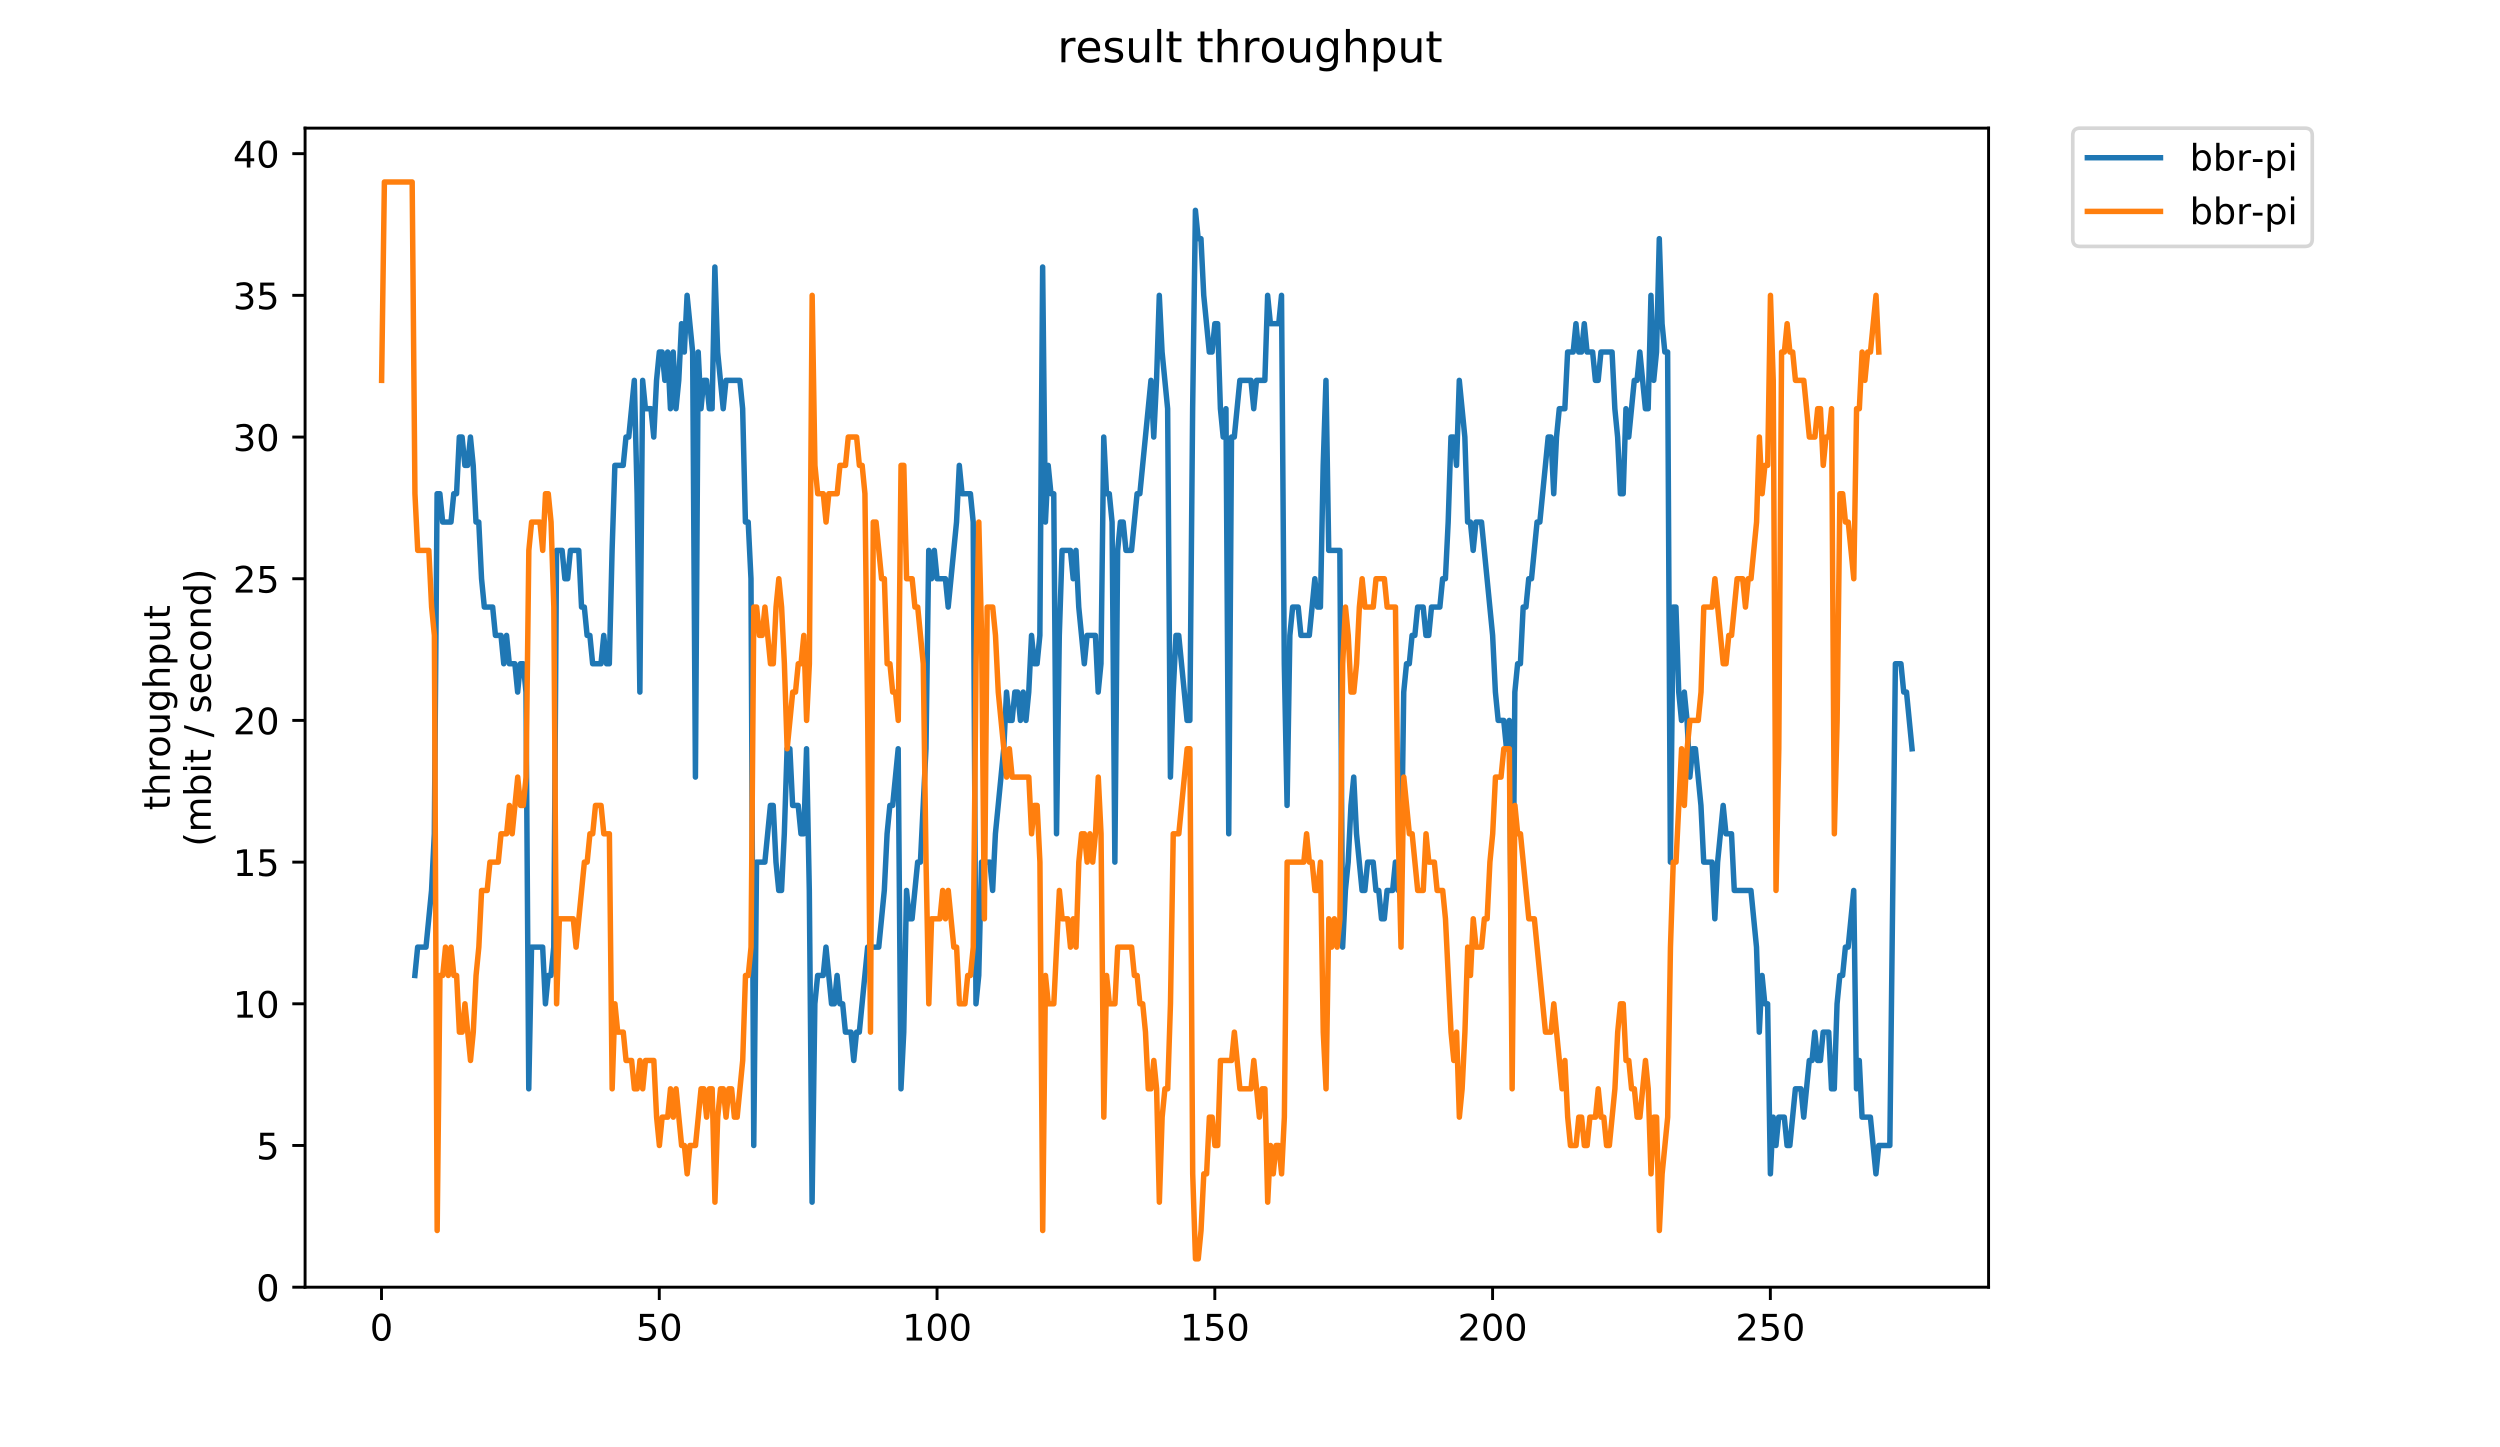 <?xml version="1.0" encoding="utf-8" standalone="no"?>
<!DOCTYPE svg PUBLIC "-//W3C//DTD SVG 1.1//EN"
  "http://www.w3.org/Graphics/SVG/1.1/DTD/svg11.dtd">
<!-- Created with matplotlib (https://matplotlib.org/) -->
<svg height="396pt" version="1.1" viewBox="0 0 684 396" width="684pt" xmlns="http://www.w3.org/2000/svg" xmlns:xlink="http://www.w3.org/1999/xlink">
 <defs>
  <style type="text/css">
*{stroke-linecap:butt;stroke-linejoin:round;}
  </style>
 </defs>
 <g id="figure_1">
  <g id="patch_1">
   <path d="M 0 396 
L 684 396 
L 684 0 
L 0 0 
z
" style="fill:#ffffff;"/>
  </g>
  <g id="axes_1">
   <g id="patch_2">
    <path d="M 83.472 352.174 
L 544.074 352.174 
L 544.074 35.062 
L 83.472 35.062 
z
" style="fill:#ffffff;"/>
   </g>
   <g id="matplotlib.axis_1">
    <g id="xtick_1">
     <g id="line2d_1">
      <defs>
       <path d="M 0 0 
L 0 3.5 
" id="m80dac3bfc3" style="stroke:#000000;stroke-width:0.8;"/>
      </defs>
      <g>
       <use style="stroke:#000000;stroke-width:0.8;" x="104.38" xlink:href="#m80dac3bfc3" y="352.174"/>
      </g>
     </g>
     <g id="text_1">
      <!-- 0 -->
      <defs>
       <path d="M 31.781 66.406 
Q 24.172 66.406 20.328 58.906 
Q 16.5 51.422 16.5 36.375 
Q 16.5 21.391 20.328 13.891 
Q 24.172 6.391 31.781 6.391 
Q 39.453 6.391 43.281 13.891 
Q 47.125 21.391 47.125 36.375 
Q 47.125 51.422 43.281 58.906 
Q 39.453 66.406 31.781 66.406 
z
M 31.781 74.219 
Q 44.047 74.219 50.516 64.516 
Q 56.984 54.828 56.984 36.375 
Q 56.984 17.969 50.516 8.266 
Q 44.047 -1.422 31.781 -1.422 
Q 19.531 -1.422 13.062 8.266 
Q 6.594 17.969 6.594 36.375 
Q 6.594 54.828 13.062 64.516 
Q 19.531 74.219 31.781 74.219 
z
" id="DejaVuSans-48"/>
      </defs>
      <g transform="translate(101.199 366.773)scale(0.1 -0.1)">
       <use xlink:href="#DejaVuSans-48"/>
      </g>
     </g>
    </g>
    <g id="xtick_2">
     <g id="line2d_2">
      <g>
       <use style="stroke:#000000;stroke-width:0.8;" x="180.378" xlink:href="#m80dac3bfc3" y="352.174"/>
      </g>
     </g>
     <g id="text_2">
      <!-- 50 -->
      <defs>
       <path d="M 10.797 72.906 
L 49.516 72.906 
L 49.516 64.594 
L 19.828 64.594 
L 19.828 46.734 
Q 21.969 47.469 24.109 47.828 
Q 26.266 48.188 28.422 48.188 
Q 40.625 48.188 47.75 41.5 
Q 54.891 34.812 54.891 23.391 
Q 54.891 11.625 47.562 5.094 
Q 40.234 -1.422 26.906 -1.422 
Q 22.312 -1.422 17.547 -0.641 
Q 12.797 0.141 7.719 1.703 
L 7.719 11.625 
Q 12.109 9.234 16.797 8.062 
Q 21.484 6.891 26.703 6.891 
Q 35.156 6.891 40.078 11.328 
Q 45.016 15.766 45.016 23.391 
Q 45.016 31 40.078 35.438 
Q 35.156 39.891 26.703 39.891 
Q 22.75 39.891 18.812 39.016 
Q 14.891 38.141 10.797 36.281 
z
" id="DejaVuSans-53"/>
      </defs>
      <g transform="translate(174.015 366.773)scale(0.1 -0.1)">
       <use xlink:href="#DejaVuSans-53"/>
       <use x="63.623" xlink:href="#DejaVuSans-48"/>
      </g>
     </g>
    </g>
    <g id="xtick_3">
     <g id="line2d_3">
      <g>
       <use style="stroke:#000000;stroke-width:0.8;" x="256.375" xlink:href="#m80dac3bfc3" y="352.174"/>
      </g>
     </g>
     <g id="text_3">
      <!-- 100 -->
      <defs>
       <path d="M 12.406 8.297 
L 28.516 8.297 
L 28.516 63.922 
L 10.984 60.406 
L 10.984 69.391 
L 28.422 72.906 
L 38.281 72.906 
L 38.281 8.297 
L 54.391 8.297 
L 54.391 0 
L 12.406 0 
z
" id="DejaVuSans-49"/>
      </defs>
      <g transform="translate(246.831 366.773)scale(0.1 -0.1)">
       <use xlink:href="#DejaVuSans-49"/>
       <use x="63.623" xlink:href="#DejaVuSans-48"/>
       <use x="127.246" xlink:href="#DejaVuSans-48"/>
      </g>
     </g>
    </g>
    <g id="xtick_4">
     <g id="line2d_4">
      <g>
       <use style="stroke:#000000;stroke-width:0.8;" x="332.373" xlink:href="#m80dac3bfc3" y="352.174"/>
      </g>
     </g>
     <g id="text_4">
      <!-- 150 -->
      <g transform="translate(322.829 366.773)scale(0.1 -0.1)">
       <use xlink:href="#DejaVuSans-49"/>
       <use x="63.623" xlink:href="#DejaVuSans-53"/>
       <use x="127.246" xlink:href="#DejaVuSans-48"/>
      </g>
     </g>
    </g>
    <g id="xtick_5">
     <g id="line2d_5">
      <g>
       <use style="stroke:#000000;stroke-width:0.8;" x="408.37" xlink:href="#m80dac3bfc3" y="352.174"/>
      </g>
     </g>
     <g id="text_5">
      <!-- 200 -->
      <defs>
       <path d="M 19.188 8.297 
L 53.609 8.297 
L 53.609 0 
L 7.328 0 
L 7.328 8.297 
Q 12.938 14.109 22.625 23.891 
Q 32.328 33.688 34.812 36.531 
Q 39.547 41.844 41.422 45.531 
Q 43.312 49.219 43.312 52.781 
Q 43.312 58.594 39.234 62.25 
Q 35.156 65.922 28.609 65.922 
Q 23.969 65.922 18.812 64.312 
Q 13.672 62.703 7.812 59.422 
L 7.812 69.391 
Q 13.766 71.781 18.938 73 
Q 24.125 74.219 28.422 74.219 
Q 39.75 74.219 46.484 68.547 
Q 53.219 62.891 53.219 53.422 
Q 53.219 48.922 51.531 44.891 
Q 49.859 40.875 45.406 35.406 
Q 44.188 33.984 37.641 27.219 
Q 31.109 20.453 19.188 8.297 
z
" id="DejaVuSans-50"/>
      </defs>
      <g transform="translate(398.827 366.773)scale(0.1 -0.1)">
       <use xlink:href="#DejaVuSans-50"/>
       <use x="63.623" xlink:href="#DejaVuSans-48"/>
       <use x="127.246" xlink:href="#DejaVuSans-48"/>
      </g>
     </g>
    </g>
    <g id="xtick_6">
     <g id="line2d_6">
      <g>
       <use style="stroke:#000000;stroke-width:0.8;" x="484.368" xlink:href="#m80dac3bfc3" y="352.174"/>
      </g>
     </g>
     <g id="text_6">
      <!-- 250 -->
      <g transform="translate(474.824 366.773)scale(0.1 -0.1)">
       <use xlink:href="#DejaVuSans-50"/>
       <use x="63.623" xlink:href="#DejaVuSans-53"/>
       <use x="127.246" xlink:href="#DejaVuSans-48"/>
      </g>
     </g>
    </g>
   </g>
   <g id="matplotlib.axis_2">
    <g id="ytick_1">
     <g id="line2d_7">
      <defs>
       <path d="M 0 0 
L -3.5 0 
" id="meae33e245a" style="stroke:#000000;stroke-width:0.8;"/>
      </defs>
      <g>
       <use style="stroke:#000000;stroke-width:0.8;" x="83.472" xlink:href="#meae33e245a" y="352.174"/>
      </g>
     </g>
     <g id="text_7">
      <!-- 0 -->
      <g transform="translate(70.11 355.973)scale(0.1 -0.1)">
       <use xlink:href="#DejaVuSans-48"/>
      </g>
     </g>
    </g>
    <g id="ytick_2">
     <g id="line2d_8">
      <g>
       <use style="stroke:#000000;stroke-width:0.8;" x="83.472" xlink:href="#meae33e245a" y="313.407"/>
      </g>
     </g>
     <g id="text_8">
      <!-- 5 -->
      <g transform="translate(70.11 317.207)scale(0.1 -0.1)">
       <use xlink:href="#DejaVuSans-53"/>
      </g>
     </g>
    </g>
    <g id="ytick_3">
     <g id="line2d_9">
      <g>
       <use style="stroke:#000000;stroke-width:0.8;" x="83.472" xlink:href="#meae33e245a" y="274.641"/>
      </g>
     </g>
     <g id="text_9">
      <!-- 10 -->
      <g transform="translate(63.747 278.44)scale(0.1 -0.1)">
       <use xlink:href="#DejaVuSans-49"/>
       <use x="63.623" xlink:href="#DejaVuSans-48"/>
      </g>
     </g>
    </g>
    <g id="ytick_4">
     <g id="line2d_10">
      <g>
       <use style="stroke:#000000;stroke-width:0.8;" x="83.472" xlink:href="#meae33e245a" y="235.874"/>
      </g>
     </g>
     <g id="text_10">
      <!-- 15 -->
      <g transform="translate(63.747 239.673)scale(0.1 -0.1)">
       <use xlink:href="#DejaVuSans-49"/>
       <use x="63.623" xlink:href="#DejaVuSans-53"/>
      </g>
     </g>
    </g>
    <g id="ytick_5">
     <g id="line2d_11">
      <g>
       <use style="stroke:#000000;stroke-width:0.8;" x="83.472" xlink:href="#meae33e245a" y="197.107"/>
      </g>
     </g>
     <g id="text_11">
      <!-- 20 -->
      <g transform="translate(63.747 200.907)scale(0.1 -0.1)">
       <use xlink:href="#DejaVuSans-50"/>
       <use x="63.623" xlink:href="#DejaVuSans-48"/>
      </g>
     </g>
    </g>
    <g id="ytick_6">
     <g id="line2d_12">
      <g>
       <use style="stroke:#000000;stroke-width:0.8;" x="83.472" xlink:href="#meae33e245a" y="158.341"/>
      </g>
     </g>
     <g id="text_12">
      <!-- 25 -->
      <g transform="translate(63.747 162.14)scale(0.1 -0.1)">
       <use xlink:href="#DejaVuSans-50"/>
       <use x="63.623" xlink:href="#DejaVuSans-53"/>
      </g>
     </g>
    </g>
    <g id="ytick_7">
     <g id="line2d_13">
      <g>
       <use style="stroke:#000000;stroke-width:0.8;" x="83.472" xlink:href="#meae33e245a" y="119.574"/>
      </g>
     </g>
     <g id="text_13">
      <!-- 30 -->
      <defs>
       <path d="M 40.578 39.312 
Q 47.656 37.797 51.625 33 
Q 55.609 28.219 55.609 21.188 
Q 55.609 10.406 48.188 4.484 
Q 40.766 -1.422 27.094 -1.422 
Q 22.516 -1.422 17.656 -0.516 
Q 12.797 0.391 7.625 2.203 
L 7.625 11.719 
Q 11.719 9.328 16.594 8.109 
Q 21.484 6.891 26.812 6.891 
Q 36.078 6.891 40.938 10.547 
Q 45.797 14.203 45.797 21.188 
Q 45.797 27.641 41.281 31.266 
Q 36.766 34.906 28.719 34.906 
L 20.219 34.906 
L 20.219 43.016 
L 29.109 43.016 
Q 36.375 43.016 40.234 45.922 
Q 44.094 48.828 44.094 54.297 
Q 44.094 59.906 40.109 62.906 
Q 36.141 65.922 28.719 65.922 
Q 24.656 65.922 20.016 65.031 
Q 15.375 64.156 9.812 62.312 
L 9.812 71.094 
Q 15.438 72.656 20.344 73.438 
Q 25.25 74.219 29.594 74.219 
Q 40.828 74.219 47.359 69.109 
Q 53.906 64.016 53.906 55.328 
Q 53.906 49.266 50.438 45.094 
Q 46.969 40.922 40.578 39.312 
z
" id="DejaVuSans-51"/>
      </defs>
      <g transform="translate(63.747 123.373)scale(0.1 -0.1)">
       <use xlink:href="#DejaVuSans-51"/>
       <use x="63.623" xlink:href="#DejaVuSans-48"/>
      </g>
     </g>
    </g>
    <g id="ytick_8">
     <g id="line2d_14">
      <g>
       <use style="stroke:#000000;stroke-width:0.8;" x="83.472" xlink:href="#meae33e245a" y="80.807"/>
      </g>
     </g>
     <g id="text_14">
      <!-- 35 -->
      <g transform="translate(63.747 84.606)scale(0.1 -0.1)">
       <use xlink:href="#DejaVuSans-51"/>
       <use x="63.623" xlink:href="#DejaVuSans-53"/>
      </g>
     </g>
    </g>
    <g id="ytick_9">
     <g id="line2d_15">
      <g>
       <use style="stroke:#000000;stroke-width:0.8;" x="83.472" xlink:href="#meae33e245a" y="42.041"/>
      </g>
     </g>
     <g id="text_15">
      <!-- 40 -->
      <defs>
       <path d="M 37.797 64.312 
L 12.891 25.391 
L 37.797 25.391 
z
M 35.203 72.906 
L 47.609 72.906 
L 47.609 25.391 
L 58.016 25.391 
L 58.016 17.188 
L 47.609 17.188 
L 47.609 0 
L 37.797 0 
L 37.797 17.188 
L 4.891 17.188 
L 4.891 26.703 
z
" id="DejaVuSans-52"/>
      </defs>
      <g transform="translate(63.747 45.84)scale(0.1 -0.1)">
       <use xlink:href="#DejaVuSans-52"/>
       <use x="63.623" xlink:href="#DejaVuSans-48"/>
      </g>
     </g>
    </g>
    <g id="text_16">
     <!-- throughput -->
     <defs>
      <path d="M 18.312 70.219 
L 18.312 54.688 
L 36.812 54.688 
L 36.812 47.703 
L 18.312 47.703 
L 18.312 18.016 
Q 18.312 11.328 20.141 9.422 
Q 21.969 7.516 27.594 7.516 
L 36.812 7.516 
L 36.812 0 
L 27.594 0 
Q 17.188 0 13.234 3.875 
Q 9.281 7.766 9.281 18.016 
L 9.281 47.703 
L 2.688 47.703 
L 2.688 54.688 
L 9.281 54.688 
L 9.281 70.219 
z
" id="DejaVuSans-116"/>
      <path d="M 54.891 33.016 
L 54.891 0 
L 45.906 0 
L 45.906 32.719 
Q 45.906 40.484 42.875 44.328 
Q 39.844 48.188 33.797 48.188 
Q 26.516 48.188 22.312 43.547 
Q 18.109 38.922 18.109 30.906 
L 18.109 0 
L 9.078 0 
L 9.078 75.984 
L 18.109 75.984 
L 18.109 46.188 
Q 21.344 51.125 25.703 53.562 
Q 30.078 56 35.797 56 
Q 45.219 56 50.047 50.172 
Q 54.891 44.344 54.891 33.016 
z
" id="DejaVuSans-104"/>
      <path d="M 41.109 46.297 
Q 39.594 47.172 37.812 47.578 
Q 36.031 48 33.891 48 
Q 26.266 48 22.188 43.047 
Q 18.109 38.094 18.109 28.812 
L 18.109 0 
L 9.078 0 
L 9.078 54.688 
L 18.109 54.688 
L 18.109 46.188 
Q 20.953 51.172 25.484 53.578 
Q 30.031 56 36.531 56 
Q 37.453 56 38.578 55.875 
Q 39.703 55.766 41.062 55.516 
z
" id="DejaVuSans-114"/>
      <path d="M 30.609 48.391 
Q 23.391 48.391 19.188 42.75 
Q 14.984 37.109 14.984 27.297 
Q 14.984 17.484 19.156 11.844 
Q 23.344 6.203 30.609 6.203 
Q 37.797 6.203 41.984 11.859 
Q 46.188 17.531 46.188 27.297 
Q 46.188 37.016 41.984 42.703 
Q 37.797 48.391 30.609 48.391 
z
M 30.609 56 
Q 42.328 56 49.016 48.375 
Q 55.719 40.766 55.719 27.297 
Q 55.719 13.875 49.016 6.219 
Q 42.328 -1.422 30.609 -1.422 
Q 18.844 -1.422 12.172 6.219 
Q 5.516 13.875 5.516 27.297 
Q 5.516 40.766 12.172 48.375 
Q 18.844 56 30.609 56 
z
" id="DejaVuSans-111"/>
      <path d="M 8.5 21.578 
L 8.5 54.688 
L 17.484 54.688 
L 17.484 21.922 
Q 17.484 14.156 20.5 10.266 
Q 23.531 6.391 29.594 6.391 
Q 36.859 6.391 41.078 11.031 
Q 45.312 15.672 45.312 23.688 
L 45.312 54.688 
L 54.297 54.688 
L 54.297 0 
L 45.312 0 
L 45.312 8.406 
Q 42.047 3.422 37.719 1 
Q 33.406 -1.422 27.688 -1.422 
Q 18.266 -1.422 13.375 4.438 
Q 8.5 10.297 8.5 21.578 
z
M 31.109 56 
z
" id="DejaVuSans-117"/>
      <path d="M 45.406 27.984 
Q 45.406 37.75 41.375 43.109 
Q 37.359 48.484 30.078 48.484 
Q 22.859 48.484 18.828 43.109 
Q 14.797 37.75 14.797 27.984 
Q 14.797 18.266 18.828 12.891 
Q 22.859 7.516 30.078 7.516 
Q 37.359 7.516 41.375 12.891 
Q 45.406 18.266 45.406 27.984 
z
M 54.391 6.781 
Q 54.391 -7.172 48.188 -13.984 
Q 42 -20.797 29.203 -20.797 
Q 24.469 -20.797 20.266 -20.094 
Q 16.062 -19.391 12.109 -17.922 
L 12.109 -9.188 
Q 16.062 -11.328 19.922 -12.344 
Q 23.781 -13.375 27.781 -13.375 
Q 36.625 -13.375 41.016 -8.766 
Q 45.406 -4.156 45.406 5.172 
L 45.406 9.625 
Q 42.625 4.781 38.281 2.391 
Q 33.938 0 27.875 0 
Q 17.828 0 11.672 7.656 
Q 5.516 15.328 5.516 27.984 
Q 5.516 40.672 11.672 48.328 
Q 17.828 56 27.875 56 
Q 33.938 56 38.281 53.609 
Q 42.625 51.219 45.406 46.391 
L 45.406 54.688 
L 54.391 54.688 
z
" id="DejaVuSans-103"/>
      <path d="M 18.109 8.203 
L 18.109 -20.797 
L 9.078 -20.797 
L 9.078 54.688 
L 18.109 54.688 
L 18.109 46.391 
Q 20.953 51.266 25.266 53.625 
Q 29.594 56 35.594 56 
Q 45.562 56 51.781 48.094 
Q 58.016 40.188 58.016 27.297 
Q 58.016 14.406 51.781 6.484 
Q 45.562 -1.422 35.594 -1.422 
Q 29.594 -1.422 25.266 0.953 
Q 20.953 3.328 18.109 8.203 
z
M 48.688 27.297 
Q 48.688 37.203 44.609 42.844 
Q 40.531 48.484 33.406 48.484 
Q 26.266 48.484 22.188 42.844 
Q 18.109 37.203 18.109 27.297 
Q 18.109 17.391 22.188 11.75 
Q 26.266 6.109 33.406 6.109 
Q 40.531 6.109 44.609 11.75 
Q 48.688 17.391 48.688 27.297 
z
" id="DejaVuSans-112"/>
     </defs>
     <g transform="translate(46.47 221.675)rotate(-90)scale(0.1 -0.1)">
      <use xlink:href="#DejaVuSans-116"/>
      <use x="39.209" xlink:href="#DejaVuSans-104"/>
      <use x="102.588" xlink:href="#DejaVuSans-114"/>
      <use x="143.67" xlink:href="#DejaVuSans-111"/>
      <use x="204.852" xlink:href="#DejaVuSans-117"/>
      <use x="268.23" xlink:href="#DejaVuSans-103"/>
      <use x="331.707" xlink:href="#DejaVuSans-104"/>
      <use x="395.086" xlink:href="#DejaVuSans-112"/>
      <use x="458.562" xlink:href="#DejaVuSans-117"/>
      <use x="521.941" xlink:href="#DejaVuSans-116"/>
     </g>
     <!-- (mbit / second) -->
     <defs>
      <path d="M 31 75.875 
Q 24.469 64.656 21.281 53.656 
Q 18.109 42.672 18.109 31.391 
Q 18.109 20.125 21.312 9.062 
Q 24.516 -2 31 -13.188 
L 23.188 -13.188 
Q 15.875 -1.703 12.234 9.375 
Q 8.594 20.453 8.594 31.391 
Q 8.594 42.281 12.203 53.312 
Q 15.828 64.359 23.188 75.875 
z
" id="DejaVuSans-40"/>
      <path d="M 52 44.188 
Q 55.375 50.25 60.062 53.125 
Q 64.75 56 71.094 56 
Q 79.641 56 84.281 50.016 
Q 88.922 44.047 88.922 33.016 
L 88.922 0 
L 79.891 0 
L 79.891 32.719 
Q 79.891 40.578 77.094 44.375 
Q 74.312 48.188 68.609 48.188 
Q 61.625 48.188 57.562 43.547 
Q 53.516 38.922 53.516 30.906 
L 53.516 0 
L 44.484 0 
L 44.484 32.719 
Q 44.484 40.625 41.703 44.406 
Q 38.922 48.188 33.109 48.188 
Q 26.219 48.188 22.156 43.531 
Q 18.109 38.875 18.109 30.906 
L 18.109 0 
L 9.078 0 
L 9.078 54.688 
L 18.109 54.688 
L 18.109 46.188 
Q 21.188 51.219 25.484 53.609 
Q 29.781 56 35.688 56 
Q 41.656 56 45.828 52.969 
Q 50 49.953 52 44.188 
z
" id="DejaVuSans-109"/>
      <path d="M 48.688 27.297 
Q 48.688 37.203 44.609 42.844 
Q 40.531 48.484 33.406 48.484 
Q 26.266 48.484 22.188 42.844 
Q 18.109 37.203 18.109 27.297 
Q 18.109 17.391 22.188 11.75 
Q 26.266 6.109 33.406 6.109 
Q 40.531 6.109 44.609 11.75 
Q 48.688 17.391 48.688 27.297 
z
M 18.109 46.391 
Q 20.953 51.266 25.266 53.625 
Q 29.594 56 35.594 56 
Q 45.562 56 51.781 48.094 
Q 58.016 40.188 58.016 27.297 
Q 58.016 14.406 51.781 6.484 
Q 45.562 -1.422 35.594 -1.422 
Q 29.594 -1.422 25.266 0.953 
Q 20.953 3.328 18.109 8.203 
L 18.109 0 
L 9.078 0 
L 9.078 75.984 
L 18.109 75.984 
z
" id="DejaVuSans-98"/>
      <path d="M 9.422 54.688 
L 18.406 54.688 
L 18.406 0 
L 9.422 0 
z
M 9.422 75.984 
L 18.406 75.984 
L 18.406 64.594 
L 9.422 64.594 
z
" id="DejaVuSans-105"/>
      <path id="DejaVuSans-32"/>
      <path d="M 25.391 72.906 
L 33.688 72.906 
L 8.297 -9.281 
L 0 -9.281 
z
" id="DejaVuSans-47"/>
      <path d="M 44.281 53.078 
L 44.281 44.578 
Q 40.484 46.531 36.375 47.5 
Q 32.281 48.484 27.875 48.484 
Q 21.188 48.484 17.844 46.438 
Q 14.5 44.391 14.5 40.281 
Q 14.5 37.156 16.891 35.375 
Q 19.281 33.594 26.516 31.984 
L 29.594 31.297 
Q 39.156 29.25 43.188 25.516 
Q 47.219 21.781 47.219 15.094 
Q 47.219 7.469 41.188 3.016 
Q 35.156 -1.422 24.609 -1.422 
Q 20.219 -1.422 15.453 -0.562 
Q 10.688 0.297 5.422 2 
L 5.422 11.281 
Q 10.406 8.688 15.234 7.391 
Q 20.062 6.109 24.812 6.109 
Q 31.156 6.109 34.562 8.281 
Q 37.984 10.453 37.984 14.406 
Q 37.984 18.062 35.516 20.016 
Q 33.062 21.969 24.703 23.781 
L 21.578 24.516 
Q 13.234 26.266 9.516 29.906 
Q 5.812 33.547 5.812 39.891 
Q 5.812 47.609 11.281 51.797 
Q 16.75 56 26.812 56 
Q 31.781 56 36.172 55.266 
Q 40.578 54.547 44.281 53.078 
z
" id="DejaVuSans-115"/>
      <path d="M 56.203 29.594 
L 56.203 25.203 
L 14.891 25.203 
Q 15.484 15.922 20.484 11.062 
Q 25.484 6.203 34.422 6.203 
Q 39.594 6.203 44.453 7.469 
Q 49.312 8.734 54.109 11.281 
L 54.109 2.781 
Q 49.266 0.734 44.188 -0.344 
Q 39.109 -1.422 33.891 -1.422 
Q 20.797 -1.422 13.156 6.188 
Q 5.516 13.812 5.516 26.812 
Q 5.516 40.234 12.766 48.109 
Q 20.016 56 32.328 56 
Q 43.359 56 49.781 48.891 
Q 56.203 41.797 56.203 29.594 
z
M 47.219 32.234 
Q 47.125 39.594 43.094 43.984 
Q 39.062 48.391 32.422 48.391 
Q 24.906 48.391 20.391 44.141 
Q 15.875 39.891 15.188 32.172 
z
" id="DejaVuSans-101"/>
      <path d="M 48.781 52.594 
L 48.781 44.188 
Q 44.969 46.297 41.141 47.344 
Q 37.312 48.391 33.406 48.391 
Q 24.656 48.391 19.812 42.844 
Q 14.984 37.312 14.984 27.297 
Q 14.984 17.281 19.812 11.734 
Q 24.656 6.203 33.406 6.203 
Q 37.312 6.203 41.141 7.25 
Q 44.969 8.297 48.781 10.406 
L 48.781 2.094 
Q 45.016 0.344 40.984 -0.531 
Q 36.969 -1.422 32.422 -1.422 
Q 20.062 -1.422 12.781 6.344 
Q 5.516 14.109 5.516 27.297 
Q 5.516 40.672 12.859 48.328 
Q 20.219 56 33.016 56 
Q 37.156 56 41.109 55.141 
Q 45.062 54.297 48.781 52.594 
z
" id="DejaVuSans-99"/>
      <path d="M 54.891 33.016 
L 54.891 0 
L 45.906 0 
L 45.906 32.719 
Q 45.906 40.484 42.875 44.328 
Q 39.844 48.188 33.797 48.188 
Q 26.516 48.188 22.312 43.547 
Q 18.109 38.922 18.109 30.906 
L 18.109 0 
L 9.078 0 
L 9.078 54.688 
L 18.109 54.688 
L 18.109 46.188 
Q 21.344 51.125 25.703 53.562 
Q 30.078 56 35.797 56 
Q 45.219 56 50.047 50.172 
Q 54.891 44.344 54.891 33.016 
z
" id="DejaVuSans-110"/>
      <path d="M 45.406 46.391 
L 45.406 75.984 
L 54.391 75.984 
L 54.391 0 
L 45.406 0 
L 45.406 8.203 
Q 42.578 3.328 38.25 0.953 
Q 33.938 -1.422 27.875 -1.422 
Q 17.969 -1.422 11.734 6.484 
Q 5.516 14.406 5.516 27.297 
Q 5.516 40.188 11.734 48.094 
Q 17.969 56 27.875 56 
Q 33.938 56 38.25 53.625 
Q 42.578 51.266 45.406 46.391 
z
M 14.797 27.297 
Q 14.797 17.391 18.875 11.75 
Q 22.953 6.109 30.078 6.109 
Q 37.203 6.109 41.297 11.75 
Q 45.406 17.391 45.406 27.297 
Q 45.406 37.203 41.297 42.844 
Q 37.203 48.484 30.078 48.484 
Q 22.953 48.484 18.875 42.844 
Q 14.797 37.203 14.797 27.297 
z
" id="DejaVuSans-100"/>
      <path d="M 8.016 75.875 
L 15.828 75.875 
Q 23.141 64.359 26.781 53.312 
Q 30.422 42.281 30.422 31.391 
Q 30.422 20.453 26.781 9.375 
Q 23.141 -1.703 15.828 -13.188 
L 8.016 -13.188 
Q 14.5 -2 17.703 9.062 
Q 20.906 20.125 20.906 31.391 
Q 20.906 42.672 17.703 53.656 
Q 14.5 64.656 8.016 75.875 
z
" id="DejaVuSans-41"/>
     </defs>
     <g transform="translate(57.668 231.609)rotate(-90)scale(0.1 -0.1)">
      <use xlink:href="#DejaVuSans-40"/>
      <use x="39.014" xlink:href="#DejaVuSans-109"/>
      <use x="136.426" xlink:href="#DejaVuSans-98"/>
      <use x="199.902" xlink:href="#DejaVuSans-105"/>
      <use x="227.686" xlink:href="#DejaVuSans-116"/>
      <use x="266.895" xlink:href="#DejaVuSans-32"/>
      <use x="298.682" xlink:href="#DejaVuSans-47"/>
      <use x="332.373" xlink:href="#DejaVuSans-32"/>
      <use x="364.16" xlink:href="#DejaVuSans-115"/>
      <use x="416.26" xlink:href="#DejaVuSans-101"/>
      <use x="477.783" xlink:href="#DejaVuSans-99"/>
      <use x="532.764" xlink:href="#DejaVuSans-111"/>
      <use x="593.945" xlink:href="#DejaVuSans-110"/>
      <use x="657.324" xlink:href="#DejaVuSans-100"/>
      <use x="720.801" xlink:href="#DejaVuSans-41"/>
     </g>
    </g>
   </g>
   <g id="line2d_16">
    <path clip-path="url(#p92ab1b201f)" d="M 113.51 266.887 
L 114.27 259.134 
L 116.55 259.134 
L 118.07 243.627 
L 118.83 228.121 
L 119.59 135.081 
L 120.35 135.081 
L 121.11 142.834 
L 123.39 142.834 
L 124.15 135.081 
L 124.91 135.081 
L 125.67 119.574 
L 126.43 119.574 
L 127.19 127.327 
L 127.95 127.327 
L 128.71 119.574 
L 129.47 127.327 
L 130.23 142.834 
L 130.99 142.834 
L 131.75 158.341 
L 132.51 166.094 
L 134.79 166.094 
L 135.55 173.847 
L 137.07 173.847 
L 137.829 181.601 
L 138.589 173.847 
L 139.349 181.601 
L 140.869 181.601 
L 141.629 189.354 
L 142.389 181.601 
L 143.149 181.601 
L 143.909 189.354 
L 144.669 297.901 
L 145.429 259.134 
L 148.469 259.134 
L 149.229 274.641 
L 149.989 266.887 
L 150.749 266.887 
L 151.509 259.134 
L 152.269 150.587 
L 153.789 150.587 
L 154.549 158.341 
L 155.309 158.341 
L 156.069 150.587 
L 158.349 150.587 
L 159.109 166.094 
L 159.869 166.094 
L 160.629 173.847 
L 161.389 173.847 
L 162.149 181.601 
L 164.429 181.601 
L 165.189 173.847 
L 165.949 181.601 
L 166.709 181.601 
L 167.469 150.587 
L 168.229 127.327 
L 170.508 127.327 
L 171.268 119.574 
L 172.028 119.574 
L 173.548 104.067 
L 174.308 135.081 
L 175.068 189.354 
L 175.828 104.067 
L 176.588 111.821 
L 178.108 111.821 
L 178.868 119.574 
L 179.628 104.067 
L 180.388 96.314 
L 181.148 96.314 
L 181.908 104.067 
L 182.668 96.314 
L 183.428 111.821 
L 184.188 96.314 
L 184.948 111.821 
L 185.708 104.067 
L 186.468 88.561 
L 187.228 96.314 
L 187.988 80.807 
L 189.508 96.314 
L 190.268 212.614 
L 191.028 96.314 
L 191.788 111.821 
L 192.548 104.067 
L 193.308 104.067 
L 194.068 111.821 
L 194.828 111.821 
L 195.588 73.054 
L 196.348 96.314 
L 197.868 111.821 
L 198.628 104.067 
L 202.427 104.067 
L 203.187 111.821 
L 203.947 142.834 
L 204.707 142.834 
L 205.467 158.341 
L 206.227 313.407 
L 206.987 235.874 
L 209.267 235.874 
L 210.787 220.367 
L 211.547 220.367 
L 212.307 235.874 
L 213.067 243.627 
L 213.827 243.627 
L 214.587 228.121 
L 215.347 204.861 
L 216.107 204.861 
L 216.867 220.367 
L 218.387 220.367 
L 219.147 228.121 
L 219.907 228.121 
L 220.667 204.861 
L 221.427 243.627 
L 222.187 328.914 
L 222.947 274.641 
L 223.707 266.887 
L 225.227 266.887 
L 225.987 259.134 
L 227.507 274.641 
L 228.267 274.641 
L 229.027 266.887 
L 229.787 274.641 
L 230.547 274.641 
L 231.307 282.394 
L 232.827 282.394 
L 233.587 290.147 
L 234.346 282.394 
L 235.106 282.394 
L 237.386 259.134 
L 240.426 259.134 
L 241.946 243.627 
L 242.706 228.121 
L 243.466 220.367 
L 244.226 220.367 
L 245.746 204.861 
L 246.506 297.901 
L 247.266 282.394 
L 248.026 243.627 
L 248.786 251.381 
L 249.546 251.381 
L 251.066 235.874 
L 251.826 235.874 
L 253.346 204.861 
L 254.106 150.587 
L 254.866 158.341 
L 255.626 150.587 
L 256.386 158.341 
L 258.666 158.341 
L 259.426 166.094 
L 261.706 142.834 
L 262.466 127.327 
L 263.226 135.081 
L 265.506 135.081 
L 266.265 142.834 
L 267.025 274.641 
L 267.785 266.887 
L 268.545 235.874 
L 270.825 235.874 
L 271.585 243.627 
L 272.345 228.121 
L 274.625 204.861 
L 275.385 189.354 
L 276.145 197.107 
L 276.905 197.107 
L 277.665 189.354 
L 278.425 189.354 
L 279.185 197.107 
L 279.945 189.354 
L 280.705 197.107 
L 281.465 189.354 
L 282.225 173.847 
L 282.985 181.601 
L 283.745 181.601 
L 284.505 173.847 
L 285.265 73.054 
L 286.025 142.834 
L 286.785 127.327 
L 287.545 135.081 
L 288.305 135.081 
L 289.065 228.121 
L 289.825 173.847 
L 290.585 150.587 
L 292.865 150.587 
L 293.625 158.341 
L 294.385 150.587 
L 295.145 166.094 
L 296.665 181.601 
L 297.425 173.847 
L 299.704 173.847 
L 300.464 189.354 
L 301.224 181.601 
L 301.984 119.574 
L 302.744 135.081 
L 303.504 135.081 
L 304.264 142.834 
L 305.024 235.874 
L 305.784 150.587 
L 306.544 142.834 
L 307.304 142.834 
L 308.064 150.587 
L 309.584 150.587 
L 311.104 135.081 
L 311.864 135.081 
L 314.904 104.067 
L 315.664 119.574 
L 316.424 104.067 
L 317.184 80.807 
L 317.944 96.314 
L 319.464 111.821 
L 320.224 212.614 
L 320.984 189.354 
L 321.744 173.847 
L 322.504 173.847 
L 324.784 197.107 
L 325.544 197.107 
L 326.304 111.821 
L 327.064 57.547 
L 327.824 65.301 
L 328.584 65.301 
L 329.344 80.807 
L 330.863 96.314 
L 331.623 96.314 
L 332.383 88.561 
L 333.143 88.561 
L 333.903 111.821 
L 334.663 119.574 
L 335.423 111.821 
L 336.183 228.121 
L 336.943 119.574 
L 337.703 119.574 
L 339.223 104.067 
L 342.263 104.067 
L 343.023 111.821 
L 343.783 104.067 
L 346.063 104.067 
L 346.823 80.807 
L 347.583 88.561 
L 349.863 88.561 
L 350.623 80.807 
L 351.383 181.601 
L 352.143 220.367 
L 352.903 173.847 
L 353.663 166.094 
L 355.183 166.094 
L 355.943 173.847 
L 358.223 173.847 
L 359.743 158.341 
L 360.503 166.094 
L 361.263 166.094 
L 362.022 127.327 
L 362.782 104.067 
L 363.542 150.587 
L 366.582 150.587 
L 367.342 259.134 
L 368.102 243.627 
L 368.862 235.874 
L 369.622 220.367 
L 370.382 212.614 
L 371.142 228.121 
L 372.662 243.627 
L 373.422 243.627 
L 374.182 235.874 
L 375.702 235.874 
L 376.462 243.627 
L 377.222 243.627 
L 377.982 251.381 
L 378.742 251.381 
L 379.502 243.627 
L 381.022 243.627 
L 381.782 235.874 
L 382.542 243.627 
L 383.302 243.627 
L 384.062 189.354 
L 384.822 181.601 
L 385.582 181.601 
L 386.342 173.847 
L 387.102 173.847 
L 387.862 166.094 
L 389.382 166.094 
L 390.142 173.847 
L 390.902 173.847 
L 391.662 166.094 
L 393.942 166.094 
L 394.701 158.341 
L 395.461 158.341 
L 396.221 142.834 
L 396.981 119.574 
L 397.741 119.574 
L 398.501 127.327 
L 399.261 104.067 
L 400.781 119.574 
L 401.541 142.834 
L 402.301 142.834 
L 403.061 150.587 
L 403.821 142.834 
L 405.341 142.834 
L 408.381 173.847 
L 409.141 189.354 
L 409.901 197.107 
L 411.421 197.107 
L 412.181 204.861 
L 412.941 197.107 
L 413.701 282.394 
L 414.461 189.354 
L 415.221 181.601 
L 415.981 181.601 
L 416.741 166.094 
L 417.501 166.094 
L 418.261 158.341 
L 419.021 158.341 
L 420.541 142.834 
L 421.301 142.834 
L 423.581 119.574 
L 424.341 119.574 
L 425.101 135.081 
L 425.861 119.574 
L 426.62 111.821 
L 428.14 111.821 
L 428.9 96.314 
L 430.42 96.314 
L 431.18 88.561 
L 431.94 96.314 
L 432.7 96.314 
L 433.46 88.561 
L 434.22 96.314 
L 435.74 96.314 
L 436.5 104.067 
L 437.26 104.067 
L 438.02 96.314 
L 441.06 96.314 
L 441.82 111.821 
L 442.58 119.574 
L 443.34 135.081 
L 444.1 135.081 
L 444.86 111.821 
L 445.62 119.574 
L 447.14 104.067 
L 447.9 104.067 
L 448.66 96.314 
L 450.18 111.821 
L 450.94 111.821 
L 451.7 80.807 
L 452.46 104.067 
L 453.22 96.314 
L 453.98 65.301 
L 454.74 88.561 
L 455.5 96.314 
L 456.26 96.314 
L 457.02 235.874 
L 457.78 166.094 
L 458.539 166.094 
L 459.299 189.354 
L 460.059 197.107 
L 460.819 189.354 
L 461.579 197.107 
L 462.339 212.614 
L 463.099 204.861 
L 463.859 204.861 
L 465.379 220.367 
L 466.139 235.874 
L 468.419 235.874 
L 469.179 251.381 
L 469.939 235.874 
L 471.459 220.367 
L 472.219 228.121 
L 473.739 228.121 
L 474.499 243.627 
L 479.059 243.627 
L 480.579 259.134 
L 481.339 282.394 
L 482.099 266.887 
L 482.859 274.641 
L 483.619 274.641 
L 484.379 321.161 
L 485.139 305.654 
L 485.899 313.407 
L 486.659 305.654 
L 488.179 305.654 
L 488.939 313.407 
L 489.699 313.407 
L 491.218 297.901 
L 492.738 297.901 
L 493.498 305.654 
L 495.018 290.147 
L 495.778 290.147 
L 496.538 282.394 
L 497.298 290.147 
L 498.058 290.147 
L 498.818 282.394 
L 500.338 282.394 
L 501.098 297.901 
L 501.858 297.901 
L 502.618 274.641 
L 503.378 266.887 
L 504.138 266.887 
L 504.898 259.134 
L 505.658 259.134 
L 507.178 243.627 
L 507.938 297.901 
L 508.698 290.147 
L 509.458 305.654 
L 511.738 305.654 
L 513.258 321.161 
L 514.018 313.407 
L 517.058 313.407 
L 518.578 181.601 
L 520.098 181.601 
L 520.858 189.354 
L 521.618 189.354 
L 523.137 204.861 
L 523.137 204.861 
" style="fill:none;stroke:#1f77b4;stroke-linecap:square;stroke-width:1.5;"/>
   </g>
   <g id="line2d_17">
    <path clip-path="url(#p92ab1b201f)" d="M 104.409 104.067 
L 105.169 49.794 
L 112.769 49.794 
L 113.528 135.081 
L 114.288 150.587 
L 117.328 150.587 
L 118.088 166.094 
L 118.848 173.847 
L 119.608 336.667 
L 120.368 266.887 
L 121.128 266.887 
L 121.888 259.134 
L 122.648 266.887 
L 123.408 259.134 
L 124.168 266.887 
L 124.928 266.887 
L 125.688 282.394 
L 126.448 282.394 
L 127.208 274.641 
L 128.728 290.147 
L 129.488 282.394 
L 130.248 266.887 
L 131.008 259.134 
L 131.768 243.627 
L 133.288 243.627 
L 134.048 235.874 
L 136.328 235.874 
L 137.088 228.121 
L 138.608 228.121 
L 139.368 220.367 
L 140.128 228.121 
L 141.648 212.614 
L 142.408 220.367 
L 143.168 220.367 
L 143.928 212.614 
L 144.688 150.587 
L 145.447 142.834 
L 147.727 142.834 
L 148.487 150.587 
L 149.247 135.081 
L 150.007 135.081 
L 150.767 142.834 
L 151.527 166.094 
L 152.287 274.641 
L 153.047 251.381 
L 156.847 251.381 
L 157.607 259.134 
L 159.887 235.874 
L 160.647 235.874 
L 161.407 228.121 
L 162.167 228.121 
L 162.927 220.367 
L 164.447 220.367 
L 165.207 228.121 
L 166.727 228.121 
L 167.487 297.901 
L 168.247 274.641 
L 169.007 282.394 
L 170.527 282.394 
L 171.287 290.147 
L 172.807 290.147 
L 173.567 297.901 
L 174.327 297.901 
L 175.087 290.147 
L 175.847 297.901 
L 176.607 290.147 
L 178.886 290.147 
L 179.646 305.654 
L 180.406 313.407 
L 181.166 305.654 
L 182.686 305.654 
L 183.446 297.901 
L 184.206 305.654 
L 184.966 297.901 
L 186.486 313.407 
L 187.246 313.407 
L 188.006 321.161 
L 188.766 313.407 
L 190.286 313.407 
L 191.806 297.901 
L 192.566 297.901 
L 193.326 305.654 
L 194.086 297.901 
L 194.846 297.901 
L 195.606 328.914 
L 196.366 305.654 
L 197.126 297.901 
L 197.886 297.901 
L 198.646 305.654 
L 199.406 297.901 
L 200.166 297.901 
L 200.926 305.654 
L 201.686 305.654 
L 203.206 290.147 
L 203.966 266.887 
L 204.726 266.887 
L 205.486 259.134 
L 206.246 166.094 
L 207.006 166.094 
L 207.766 173.847 
L 208.526 173.847 
L 209.286 166.094 
L 210.805 181.601 
L 211.565 181.601 
L 212.325 166.094 
L 213.085 158.341 
L 213.845 166.094 
L 214.605 181.601 
L 215.365 204.861 
L 216.885 189.354 
L 217.645 189.354 
L 218.405 181.601 
L 219.165 181.601 
L 219.925 173.847 
L 220.685 197.107 
L 221.445 181.601 
L 222.205 80.807 
L 222.965 127.327 
L 223.725 135.081 
L 225.245 135.081 
L 226.005 142.834 
L 226.765 135.081 
L 229.045 135.081 
L 229.805 127.327 
L 231.325 127.327 
L 232.085 119.574 
L 234.365 119.574 
L 235.125 127.327 
L 235.885 127.327 
L 236.645 135.081 
L 237.405 197.107 
L 238.165 282.394 
L 238.925 142.834 
L 239.685 142.834 
L 241.205 158.341 
L 241.964 158.341 
L 242.724 181.601 
L 243.484 181.601 
L 244.244 189.354 
L 245.004 189.354 
L 245.764 197.107 
L 246.524 127.327 
L 247.284 127.327 
L 248.044 158.341 
L 249.564 158.341 
L 250.324 166.094 
L 251.084 166.094 
L 252.604 181.601 
L 253.364 235.874 
L 254.124 274.641 
L 254.884 251.381 
L 257.164 251.381 
L 257.924 243.627 
L 258.684 251.381 
L 259.444 243.627 
L 260.964 259.134 
L 261.724 259.134 
L 262.484 274.641 
L 264.004 274.641 
L 264.764 266.887 
L 265.524 266.887 
L 266.284 259.134 
L 267.044 181.601 
L 267.804 142.834 
L 268.564 173.847 
L 269.324 251.381 
L 270.084 166.094 
L 271.604 166.094 
L 272.364 173.847 
L 273.124 189.354 
L 275.403 212.614 
L 276.163 204.861 
L 276.923 212.614 
L 281.483 212.614 
L 282.243 228.121 
L 283.003 220.367 
L 283.763 220.367 
L 284.523 235.874 
L 285.283 336.667 
L 286.043 266.887 
L 286.803 274.641 
L 288.323 274.641 
L 289.843 243.627 
L 290.603 251.381 
L 292.123 251.381 
L 292.883 259.134 
L 293.643 251.381 
L 294.403 259.134 
L 295.163 235.874 
L 295.923 228.121 
L 296.683 228.121 
L 297.443 235.874 
L 298.203 228.121 
L 298.963 235.874 
L 299.723 228.121 
L 300.483 212.614 
L 301.243 228.121 
L 302.003 305.654 
L 302.763 266.887 
L 303.523 274.641 
L 305.043 274.641 
L 305.802 259.134 
L 309.602 259.134 
L 310.362 266.887 
L 311.122 266.887 
L 311.882 274.641 
L 312.642 274.641 
L 313.402 282.394 
L 314.162 297.901 
L 314.922 297.901 
L 315.682 290.147 
L 316.442 297.901 
L 317.202 328.914 
L 317.962 305.654 
L 318.722 297.901 
L 319.482 297.901 
L 320.242 274.641 
L 321.002 228.121 
L 322.522 228.121 
L 324.802 204.861 
L 325.562 204.861 
L 326.322 321.161 
L 327.082 344.421 
L 327.842 344.421 
L 328.602 336.667 
L 329.362 321.161 
L 330.122 321.161 
L 330.882 305.654 
L 331.642 305.654 
L 332.402 313.407 
L 333.162 313.407 
L 333.922 290.147 
L 336.962 290.147 
L 337.721 282.394 
L 339.241 297.901 
L 342.281 297.901 
L 343.041 290.147 
L 344.561 305.654 
L 345.321 297.901 
L 346.081 297.901 
L 346.841 328.914 
L 347.601 313.407 
L 348.361 321.161 
L 349.121 313.407 
L 349.881 313.407 
L 350.641 321.161 
L 351.401 305.654 
L 352.161 235.874 
L 356.721 235.874 
L 357.481 228.121 
L 358.241 235.874 
L 359.001 235.874 
L 359.761 243.627 
L 360.521 243.627 
L 361.281 235.874 
L 362.041 282.394 
L 362.801 297.901 
L 363.561 251.381 
L 364.321 259.134 
L 365.081 251.381 
L 365.841 259.134 
L 366.601 251.381 
L 367.361 181.601 
L 368.121 166.094 
L 368.881 173.847 
L 369.641 189.354 
L 370.4 189.354 
L 371.16 181.601 
L 371.92 166.094 
L 372.68 158.341 
L 373.44 166.094 
L 375.72 166.094 
L 376.48 158.341 
L 378.76 158.341 
L 379.52 166.094 
L 381.8 166.094 
L 382.56 228.121 
L 383.32 259.134 
L 384.08 212.614 
L 385.6 228.121 
L 386.36 228.121 
L 387.88 243.627 
L 389.4 243.627 
L 390.16 228.121 
L 390.92 235.874 
L 392.44 235.874 
L 393.2 243.627 
L 394.72 243.627 
L 395.48 251.381 
L 397 282.394 
L 397.76 290.147 
L 398.52 282.394 
L 399.28 305.654 
L 400.04 297.901 
L 400.8 282.394 
L 401.56 259.134 
L 402.319 266.887 
L 403.079 251.381 
L 403.839 259.134 
L 405.359 259.134 
L 406.119 251.381 
L 406.879 251.381 
L 407.639 235.874 
L 408.399 228.121 
L 409.159 212.614 
L 410.679 212.614 
L 411.439 204.861 
L 412.959 204.861 
L 413.719 297.901 
L 414.479 220.367 
L 415.239 228.121 
L 415.999 228.121 
L 418.279 251.381 
L 419.799 251.381 
L 422.839 282.394 
L 424.359 282.394 
L 425.119 274.641 
L 427.399 297.901 
L 428.159 290.147 
L 428.919 305.654 
L 429.679 313.407 
L 431.199 313.407 
L 431.959 305.654 
L 432.719 305.654 
L 433.479 313.407 
L 434.238 313.407 
L 434.998 305.654 
L 436.518 305.654 
L 437.278 297.901 
L 438.038 305.654 
L 438.798 305.654 
L 439.558 313.407 
L 440.318 313.407 
L 441.838 297.901 
L 442.598 282.394 
L 443.358 274.641 
L 444.118 274.641 
L 444.878 290.147 
L 445.638 290.147 
L 446.398 297.901 
L 447.158 297.901 
L 447.918 305.654 
L 448.678 305.654 
L 450.198 290.147 
L 450.958 297.901 
L 451.718 321.161 
L 452.478 305.654 
L 453.238 305.654 
L 453.998 336.667 
L 454.758 321.161 
L 456.278 305.654 
L 457.038 259.134 
L 457.798 235.874 
L 458.558 235.874 
L 460.078 204.861 
L 460.838 220.367 
L 461.598 204.861 
L 462.358 197.107 
L 464.638 197.107 
L 465.398 189.354 
L 466.157 166.094 
L 468.437 166.094 
L 469.197 158.341 
L 471.477 181.601 
L 472.237 181.601 
L 472.997 173.847 
L 473.757 173.847 
L 475.277 158.341 
L 476.797 158.341 
L 477.557 166.094 
L 478.317 158.341 
L 479.077 158.341 
L 480.597 142.834 
L 481.357 119.574 
L 482.117 135.081 
L 482.877 127.327 
L 483.637 127.327 
L 484.397 80.807 
L 485.157 104.067 
L 485.917 243.627 
L 486.677 204.861 
L 487.437 96.314 
L 488.197 96.314 
L 488.957 88.561 
L 489.717 96.314 
L 490.477 96.314 
L 491.237 104.067 
L 493.517 104.067 
L 495.037 119.574 
L 496.557 119.574 
L 497.317 111.821 
L 498.076 111.821 
L 498.836 127.327 
L 499.596 119.574 
L 500.356 119.574 
L 501.116 111.821 
L 501.876 228.121 
L 502.636 197.107 
L 503.396 135.081 
L 504.156 135.081 
L 504.916 142.834 
L 505.676 142.834 
L 507.196 158.341 
L 507.956 111.821 
L 508.716 111.821 
L 509.476 96.314 
L 510.236 104.067 
L 510.996 96.314 
L 511.756 96.314 
L 513.276 80.807 
L 514.036 96.314 
L 514.036 96.314 
" style="fill:none;stroke:#ff7f0e;stroke-linecap:square;stroke-width:1.5;"/>
   </g>
   <g id="patch_3">
    <path d="M 83.472 352.174 
L 83.472 35.062 
" style="fill:none;stroke:#000000;stroke-linecap:square;stroke-linejoin:miter;stroke-width:0.8;"/>
   </g>
   <g id="patch_4">
    <path d="M 544.074 352.174 
L 544.074 35.062 
" style="fill:none;stroke:#000000;stroke-linecap:square;stroke-linejoin:miter;stroke-width:0.8;"/>
   </g>
   <g id="patch_5">
    <path d="M 83.472 352.174 
L 544.074 352.174 
" style="fill:none;stroke:#000000;stroke-linecap:square;stroke-linejoin:miter;stroke-width:0.8;"/>
   </g>
   <g id="patch_6">
    <path d="M 83.472 35.062 
L 544.074 35.062 
" style="fill:none;stroke:#000000;stroke-linecap:square;stroke-linejoin:miter;stroke-width:0.8;"/>
   </g>
   <g id="legend_1">
    <g id="patch_7">
     <path d="M 569.104 67.419 
L 630.637 67.419 
Q 632.637 67.419 632.637 65.419 
L 632.637 37.062 
Q 632.637 35.062 630.637 35.062 
L 569.104 35.062 
Q 567.104 35.062 567.104 37.062 
L 567.104 65.419 
Q 567.104 67.419 569.104 67.419 
z
" style="fill:#ffffff;opacity:0.8;stroke:#cccccc;stroke-linejoin:miter;"/>
    </g>
    <g id="line2d_18">
     <path d="M 571.104 43.161 
L 591.104 43.161 
" style="fill:none;stroke:#1f77b4;stroke-linecap:square;stroke-width:1.5;"/>
    </g>
    <g id="line2d_19"/>
    <g id="text_17">
     <!-- bbr-pi -->
     <defs>
      <path d="M 4.891 31.391 
L 31.203 31.391 
L 31.203 23.391 
L 4.891 23.391 
z
" id="DejaVuSans-45"/>
     </defs>
     <g transform="translate(599.104 46.661)scale(0.1 -0.1)">
      <use xlink:href="#DejaVuSans-98"/>
      <use x="63.477" xlink:href="#DejaVuSans-98"/>
      <use x="126.953" xlink:href="#DejaVuSans-114"/>
      <use x="167.973" xlink:href="#DejaVuSans-45"/>
      <use x="204.057" xlink:href="#DejaVuSans-112"/>
      <use x="267.533" xlink:href="#DejaVuSans-105"/>
     </g>
    </g>
    <g id="line2d_20">
     <path d="M 571.104 57.839 
L 591.104 57.839 
" style="fill:none;stroke:#ff7f0e;stroke-linecap:square;stroke-width:1.5;"/>
    </g>
    <g id="line2d_21"/>
    <g id="text_18">
     <!-- bbr-pi -->
     <g transform="translate(599.104 61.339)scale(0.1 -0.1)">
      <use xlink:href="#DejaVuSans-98"/>
      <use x="63.477" xlink:href="#DejaVuSans-98"/>
      <use x="126.953" xlink:href="#DejaVuSans-114"/>
      <use x="167.973" xlink:href="#DejaVuSans-45"/>
      <use x="204.057" xlink:href="#DejaVuSans-112"/>
      <use x="267.533" xlink:href="#DejaVuSans-105"/>
     </g>
    </g>
   </g>
  </g>
  <g id="text_19">
   <!-- result throughput -->
   <defs>
    <path d="M 9.422 75.984 
L 18.406 75.984 
L 18.406 0 
L 9.422 0 
z
" id="DejaVuSans-108"/>
   </defs>
   <g transform="translate(289.321 17.038)scale(0.12 -0.12)">
    <use xlink:href="#DejaVuSans-114"/>
    <use x="41.082" xlink:href="#DejaVuSans-101"/>
    <use x="102.605" xlink:href="#DejaVuSans-115"/>
    <use x="154.705" xlink:href="#DejaVuSans-117"/>
    <use x="218.084" xlink:href="#DejaVuSans-108"/>
    <use x="245.867" xlink:href="#DejaVuSans-116"/>
    <use x="285.076" xlink:href="#DejaVuSans-32"/>
    <use x="316.863" xlink:href="#DejaVuSans-116"/>
    <use x="356.072" xlink:href="#DejaVuSans-104"/>
    <use x="419.451" xlink:href="#DejaVuSans-114"/>
    <use x="460.533" xlink:href="#DejaVuSans-111"/>
    <use x="521.715" xlink:href="#DejaVuSans-117"/>
    <use x="585.094" xlink:href="#DejaVuSans-103"/>
    <use x="648.57" xlink:href="#DejaVuSans-104"/>
    <use x="711.949" xlink:href="#DejaVuSans-112"/>
    <use x="775.426" xlink:href="#DejaVuSans-117"/>
    <use x="838.805" xlink:href="#DejaVuSans-116"/>
   </g>
  </g>
 </g>
 <defs>
  <clipPath id="p92ab1b201f">
   <rect height="317.112" width="460.602" x="83.472" y="35.062"/>
  </clipPath>
 </defs>
</svg>
